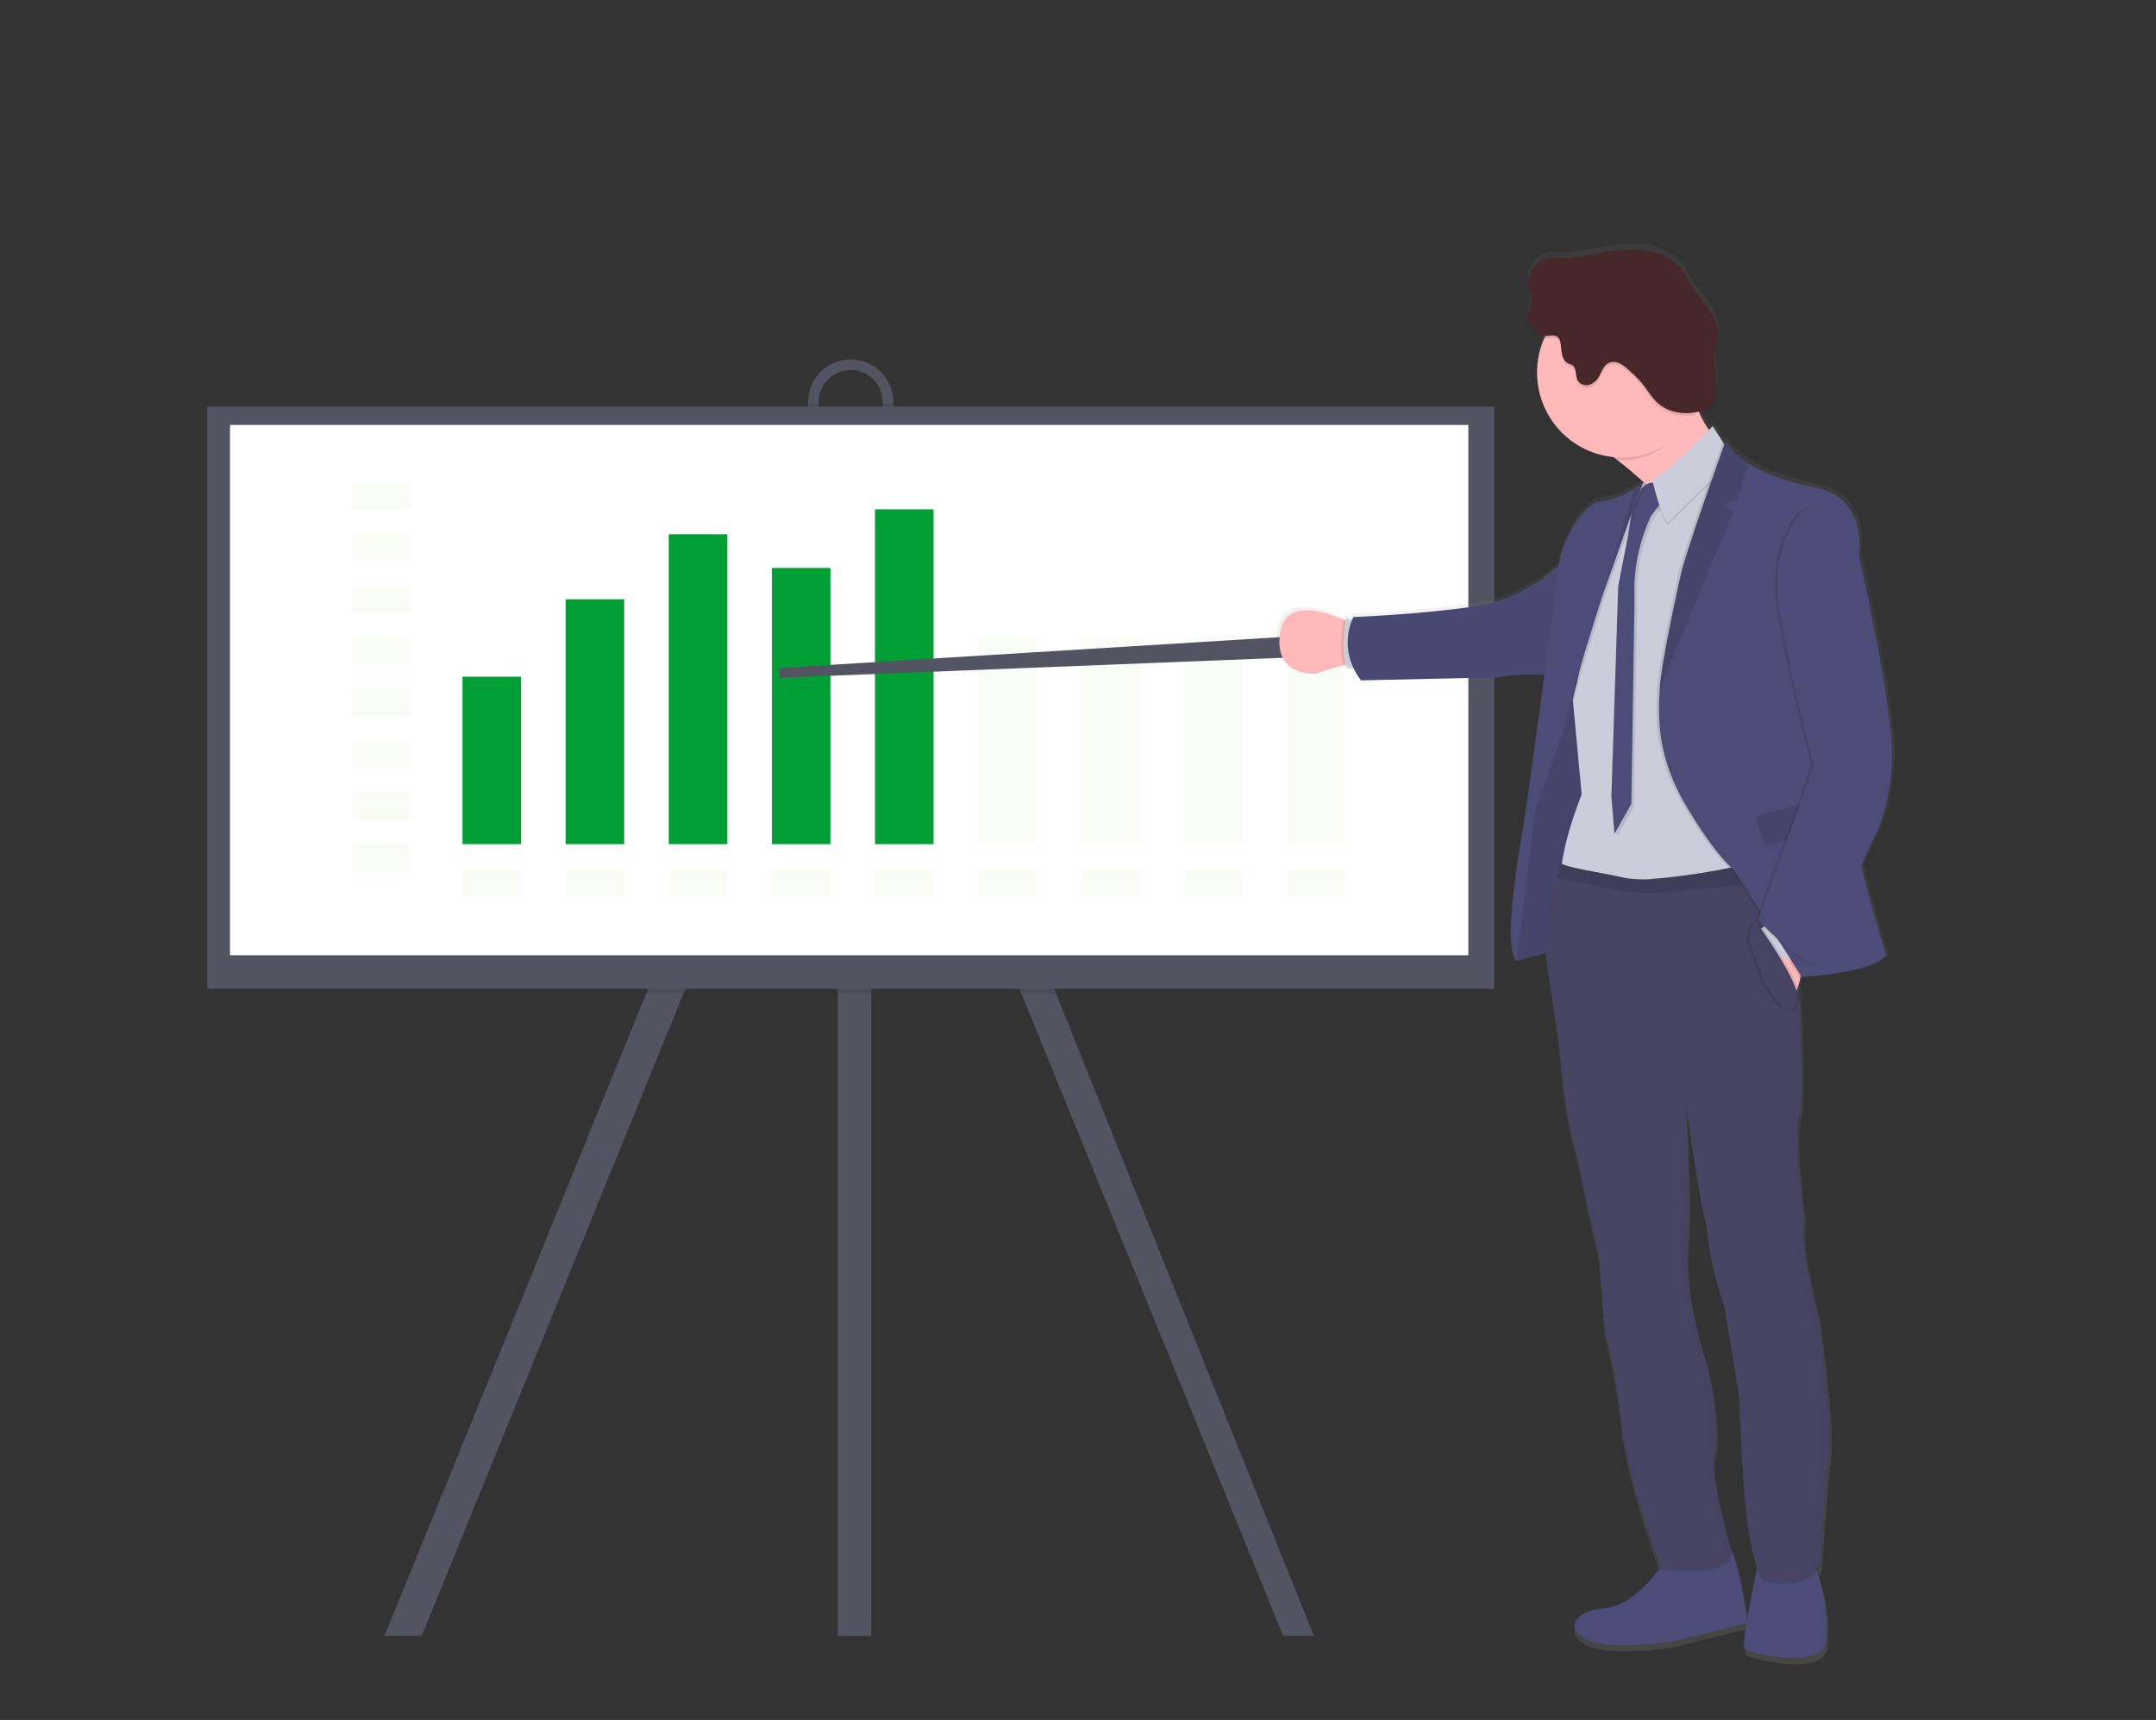 <svg width="247" height="197" viewBox="0 0 247 197" fill="none" xmlns="http://www.w3.org/2000/svg">
<rect x="0" y="0" width="247" height="197" fill="#333333" stroke="none"/>
<g clip-path="url(#clip0)">
<path d="M97.92 73.437L97.66 73.974L95.976 77.441L78.306 113.779L48.322 187.358L44.037 187.391L74.037 113.779L94.48 71.731L95.976 72.472L97.66 73.307L97.92 73.437Z" fill="#535461"/>
<path d="M150.526 187.391L146.998 187.358L117.012 113.779L99.808 78.394L97.66 73.974L97.398 73.437L97.66 73.307L99.808 72.242L100.84 71.731L120.977 113.779L150.526 187.391Z" fill="#535461"/>
<path d="M99.81 61.848H95.976V187.391H99.81V61.848Z" fill="#535461"/>
<path d="M97.455 41.165C96.161 41.166 94.921 41.681 94.006 42.597C93.092 43.513 92.577 44.755 92.576 46.051V47.797C92.562 48.448 92.677 49.095 92.916 49.701C93.155 50.306 93.512 50.858 93.967 51.323C94.421 51.789 94.964 52.158 95.563 52.411C96.162 52.663 96.806 52.793 97.456 52.793C98.106 52.793 98.749 52.663 99.349 52.411C99.948 52.158 100.491 51.789 100.945 51.323C101.4 50.858 101.757 50.306 101.996 49.701C102.234 49.095 102.35 48.448 102.336 47.797V46.051C102.334 44.755 101.819 43.513 100.904 42.597C99.989 41.681 98.748 41.166 97.455 41.165ZM101.114 47.79C101.114 48.763 100.728 49.696 100.042 50.383C99.355 51.071 98.424 51.458 97.452 51.458C96.481 51.458 95.55 51.071 94.863 50.383C94.176 49.696 93.79 48.763 93.79 47.79V46.044C93.79 45.071 94.176 44.138 94.863 43.45C95.55 42.763 96.481 42.376 97.452 42.376C98.424 42.376 99.355 42.763 100.042 43.45C100.728 44.138 101.114 45.071 101.114 46.044V47.79Z" fill="#535461"/>
<path opacity="0.1" d="M120.977 113.779H117.012L99.808 78.394V113.779H95.976V77.441L78.306 113.779H74.037L94.48 71.731L95.976 72.472V61.848H99.808V72.242L100.84 71.731L120.977 113.779Z" fill="black"/>
<path opacity="0.1" d="M102.336 46.226V47.797C102.35 48.448 102.234 49.095 101.996 49.701C101.757 50.306 101.4 50.858 100.945 51.323C100.491 51.789 99.948 52.158 99.349 52.411C98.749 52.663 98.106 52.793 97.456 52.793C96.806 52.793 96.162 52.663 95.563 52.411C94.964 52.158 94.421 51.789 93.967 51.323C93.512 50.858 93.155 50.306 92.916 49.701C92.677 49.095 92.562 48.448 92.576 47.797V46.226H93.795V47.797C93.795 48.77 94.181 49.703 94.868 50.391C95.554 51.078 96.486 51.465 97.457 51.465C98.428 51.465 99.36 51.078 100.046 50.391C100.733 49.703 101.119 48.77 101.119 47.797V46.226H102.336Z" fill="black"/>
<path d="M171.18 46.576H23.732V113.256H171.18V46.576Z" fill="#535461"/>
<path d="M168.217 48.67H26.348V109.415H168.217V48.67Z" fill="white"/>
<g opacity="0.2">
<path opacity="0.2" d="M47.065 55.274H40.358V58.334H47.065V55.274Z" fill="#75CD22"/>
</g>
<g opacity="0.2">
<path opacity="0.2" d="M47.065 61.192H40.358V64.252H47.065V61.192Z" fill="#75CD22"/>
</g>
<g opacity="0.2">
<path opacity="0.2" d="M47.065 67.108H40.358V70.167H47.065V67.108Z" fill="#75CD22"/>
</g>
<g opacity="0.2">
<path opacity="0.2" d="M47.065 73.023H40.358V76.083H47.065V73.023Z" fill="#75CD22"/>
</g>
<g opacity="0.2">
<path opacity="0.2" d="M47.065 78.941H40.358V82.001H47.065V78.941Z" fill="#75CD22"/>
</g>
<g opacity="0.2">
<path opacity="0.2" d="M47.065 84.856H40.358V87.916H47.065V84.856Z" fill="#75CD22"/>
</g>
<g opacity="0.2">
<path opacity="0.2" d="M47.065 90.772H40.358V93.832H47.065V90.772Z" fill="#75CD22"/>
</g>
<g opacity="0.2">
<path opacity="0.2" d="M47.065 96.688H40.358V99.747H47.065V96.688Z" fill="#75CD22"/>
</g>
<g opacity="0.2">
<path opacity="0.2" d="M59.693 99.749H52.986V102.809H59.693V99.749Z" fill="#75CD22"/>
</g>
<g opacity="0.2">
<path opacity="0.2" d="M71.509 99.749H64.801V102.809H71.509V99.749Z" fill="#75CD22"/>
</g>
<g opacity="0.2">
<path opacity="0.2" d="M83.322 99.749H76.614V102.809H83.322V99.749Z" fill="#75CD22"/>
</g>
<g opacity="0.2">
<path opacity="0.2" d="M95.137 99.749H88.43V102.809H95.137V99.749Z" fill="#75CD22"/>
</g>
<g opacity="0.2">
<path opacity="0.2" d="M106.95 99.749H100.243V102.809H106.95V99.749Z" fill="#75CD22"/>
</g>
<g opacity="0.2">
<path opacity="0.2" d="M118.766 99.749H112.058V102.809H118.766V99.749Z" fill="#75CD22"/>
</g>
<g opacity="0.2">
<path opacity="0.2" d="M130.579 99.749H123.871V102.809H130.579V99.749Z" fill="#75CD22"/>
</g>
<g opacity="0.2">
<path opacity="0.2" d="M142.394 99.749H135.687V102.809H142.394V99.749Z" fill="#75CD22"/>
</g>
<g opacity="0.2">
<path opacity="0.2" d="M154.207 99.749H147.5V102.809H154.207V99.749Z" fill="#75CD22"/>
</g>
<path d="M59.693 77.512H52.986V96.688H59.693V77.512Z" fill="#009F36"/>
<path d="M71.509 68.639H64.801V96.69H71.509V68.639Z" fill="#009F36"/>
<path d="M83.322 61.192H76.614V96.69H83.322V61.192Z" fill="#009F36"/>
<path d="M95.137 65.052H88.43V96.688H95.137V65.052Z" fill="#009F36"/>
<path d="M106.95 58.336H100.243V96.69H106.95V58.336Z" fill="#009F36"/>
<g opacity="0.2">
<path opacity="0.2" d="M118.766 73.023H112.058V96.688H118.766V73.023Z" fill="#75CD22"/>
</g>
<g opacity="0.2">
<path opacity="0.2" d="M130.579 73.023H123.871V96.688H130.579V73.023Z" fill="#75CD22"/>
</g>
<g opacity="0.2">
<path opacity="0.2" d="M142.394 73.023H135.687V96.688H142.394V73.023Z" fill="#75CD22"/>
</g>
<g opacity="0.2">
<path opacity="0.2" d="M154.207 73.023H147.5V96.688H154.207V73.023Z" fill="#75CD22"/>
</g>
<path d="M146.729 72.971L89.294 76.511V77.632L147.953 75.302L146.729 72.971Z" fill="#535461"/>
<path d="M214.729 96.34C214.729 96.34 217.734 91.39 216.936 83.624C216.137 75.858 213.248 63.289 213.248 63.289C213.248 63.289 214.502 56.247 207.698 55.258C207.698 55.258 203.469 54.47 200.445 52.565C199.32 51.855 198.363 50.996 197.846 49.962C197.846 49.962 197.806 50.078 197.728 50.291C197.661 50.185 197.6 50.075 197.544 49.962C197.544 49.962 197.527 50.005 197.501 50.081L196.346 48.278C196.346 48.278 196.187 48.446 195.921 48.722C195.456 48.054 195.06 47.341 194.739 46.593C195.026 46.523 195.308 46.433 195.583 46.323C195.845 46.236 196.081 46.085 196.27 45.883C196.436 45.653 196.543 45.385 196.582 45.104C196.766 44.205 196.819 43.284 196.738 42.369C196.674 41.659 196.53 40.949 196.58 40.228C196.632 39.459 196.903 38.716 196.941 37.944C197.007 36.586 196.334 35.294 195.502 34.218C195.006 33.576 194.449 32.98 194.019 32.294C193.645 31.698 193.374 31.04 192.972 30.46C192.027 29.111 190.451 28.316 188.835 28.035C187.219 27.753 185.556 27.928 183.937 28.196C182.52 28.432 181.102 28.775 179.685 28.858C178.447 28.929 177.438 28.51 176.304 29.331C175.928 29.609 175.616 29.963 175.389 30.372C175.162 30.78 175.024 31.232 174.986 31.698C174.967 31.856 174.979 32.017 175.021 32.171C175.088 32.33 175.167 32.485 175.257 32.632C175.76 33.626 174.995 34.807 175.094 35.916C175.155 36.407 175.379 36.863 175.731 37.21C176.082 37.557 176.541 37.775 177.032 37.828C176.987 37.923 176.937 38.015 176.895 38.112C176.267 39.532 175.985 41.081 176.071 42.631C176.157 44.181 176.61 45.689 177.391 47.03C178.172 48.371 179.259 49.508 180.564 50.346C181.869 51.184 183.354 51.701 184.897 51.853L185.336 52.191C186.328 52.96 187.444 53.881 188.519 54.882L188.497 54.898L188.322 54.799C187.995 55.058 187.651 55.295 187.292 55.509C186.298 56.119 184.693 56.912 182.888 57.002C182.888 57.002 179.656 58.717 178.544 64.375C176.947 65.809 173.528 68.397 169.011 69.072C162.662 70.018 154.835 70.328 154.835 70.328C154.835 70.328 154.771 70.442 154.681 70.65L153.958 70.517C153.958 70.517 153.958 70.605 153.928 70.754L153.644 70.626C151.402 69.644 146.923 68.213 146.356 72.157C145.595 77.448 150.632 76.84 150.632 76.84C151.628 76.461 152.649 76.15 153.687 75.91L153.968 75.856C154.016 75.993 154.082 76.124 154.166 76.244H154.851C155.089 76.737 155.377 77.204 155.709 77.64L171.676 77.289C171.676 77.289 174.404 76.693 176.923 77.072C175.824 85.297 174.527 94.317 174.527 94.317C174.527 94.317 171.81 108.601 173.712 110.094C174.816 109.726 175.941 109.424 177.081 109.19C177.098 110.073 177.192 110.953 177.36 111.819L178.577 119.796C178.577 119.796 179.049 127.945 180.63 132.81L182.024 139.459L183.191 144.485L183.848 153.015C184.75 156.628 185.402 160.3 185.799 164.003C186.416 169.734 189.764 178.996 190.21 180.214C189.067 181.835 186.718 184.585 183.772 184.869C179.567 185.276 179.465 187.814 182.404 188.728C185.343 189.641 191.528 188.728 191.528 188.728L200.251 186.567C199.989 188.179 199.852 189.452 200.043 189.589C200.601 189.996 209.066 192.192 209.371 188.676C209.394 188.385 209.416 188.104 209.435 187.831C209.561 185.579 209.26 183.323 208.549 181.182C208.48 180.971 208.419 180.758 208.364 180.545C208.49 180.405 208.605 180.255 208.709 180.098C208.709 180.098 209.319 170.605 209.775 167.202C209.81 166.93 209.834 166.599 209.846 166.225C210.056 162.146 208.57 151.415 208.57 151.415C208.57 151.415 206.734 144.435 206.803 141.226C206.813 140.96 206.858 140.696 206.937 140.441C206.937 140.441 206.937 140.377 206.914 140.27C206.914 140.226 206.935 140.178 206.949 140.136C206.949 140.136 206.018 133.747 206.148 129.947C206.166 129.38 206.246 128.817 206.384 128.267C206.532 127.545 206.607 126.81 206.609 126.073C206.727 123.47 206.59 118.975 206.401 114.758C206.422 114.687 206.444 114.616 206.46 114.533C206.498 114.198 206.459 113.858 206.344 113.54C206.33 113.267 206.318 112.998 206.304 112.73C206.382 112.463 206.446 112.179 206.503 111.886H206.625V111.902C206.625 111.902 214.568 111.521 216.395 109.389C216.395 109.389 214.55 103.646 213.527 98.978L214.729 96.34ZM180.5 78.477L180.375 78.432C180.575 77.722 180.814 76.897 181.083 76.031C180.854 76.968 180.656 77.82 180.5 78.477ZM188.561 54.936L188.596 54.969L188.559 54.948L188.561 54.936ZM198.484 178.101C198.056 176.627 196.358 170.617 196.412 167.751C196.424 167.502 196.467 167.256 196.542 167.018C196.699 166.499 196.779 165.959 196.778 165.416C196.948 162.425 195.805 157.066 195.805 157.066C195.805 157.066 193.246 149.837 193.442 144.097C193.442 143.952 193.459 143.808 193.468 143.664C193.511 143.119 193.544 142.53 193.567 141.908V141.896C193.664 139.679 193.643 137.01 193.579 134.521L193.565 134.428C193.478 131.132 193.315 128.165 193.246 126.991C193.482 128.688 194.994 139.248 195.646 140.976C195.646 140.976 196.003 145.848 197.624 149.967L199.401 160.677C199.401 160.677 199.857 173.421 200.615 177.025C200.955 178.629 201.243 179.71 201.458 180.415C201.151 181.852 200.655 184.258 200.322 186.25C200.126 184.951 199.436 180.001 198.486 178.101H198.484Z" fill="url(#paint0_linear)"/>
<path d="M190.889 178.43C190.889 178.43 187.923 183.813 183.754 184.215C179.584 184.618 179.484 187.133 182.397 188.039C185.31 188.945 191.441 188.039 191.441 188.039L200.183 185.877C200.183 185.877 199.127 177.221 197.721 176.769C196.315 176.317 190.889 178.43 190.889 178.43Z" fill="#4C4C78"/>
<path d="M201.544 178.529C201.544 178.529 199.332 188.491 199.89 188.896C200.448 189.3 208.832 191.461 209.135 187.99C209.158 187.698 209.18 187.418 209.199 187.152C209.322 184.919 209.024 182.684 208.32 180.562C208.083 179.852 207.918 179.093 207.979 178.529C208.119 177.122 201.544 178.529 201.544 178.529Z" fill="#4C4C78"/>
<path d="M198.801 52.409C198.801 52.409 192.018 69.095 193.225 63.736C194.024 60.187 188.861 55.471 185.292 52.7C183.475 51.28 182.071 50.379 182.071 50.379C182.071 50.379 194.806 35.51 193.903 41.924C193.656 43.681 193.896 45.472 194.598 47.102C196.004 50.447 198.801 52.409 198.801 52.409Z" fill="#FFB9B9"/>
<path d="M155.473 76.113C155.114 76.021 154.528 76.08 153.921 76.21C152.892 76.448 151.881 76.756 150.894 77.131C150.894 77.131 145.902 77.734 146.656 72.491C147.216 68.582 151.655 70.001 153.878 70.972C154.634 71.305 155.135 71.585 155.135 71.585L155.473 76.113Z" fill="#FFB9B9"/>
<path opacity="0.1" d="M155.473 76.113C155.114 76.021 154.528 76.08 153.921 76.21C153.377 74.838 153.791 71.585 153.878 70.972C154.634 71.305 155.135 71.585 155.135 71.585L155.473 76.113Z" fill="black"/>
<path d="M155.494 71.107L154.188 70.87C154.188 70.87 153.519 75.366 154.393 76.549H155.896L155.494 71.107Z" fill="#CBCDDA"/>
<path d="M181.698 79.31C181.698 79.31 177.705 76.918 177.228 79.937C176.751 82.956 176.122 88.115 176.122 88.115L175.017 94.681L173.585 107.837L173.786 110.075C173.786 110.075 178.038 108.641 179.035 109.145C180.032 109.649 180.845 103.611 180.845 103.611L182.499 97.371L182.749 84.139L181.698 79.31Z" fill="#4C4C78"/>
<path opacity="0.1" d="M181.698 79.31C181.698 79.31 177.705 76.918 177.228 79.937C176.751 82.956 176.122 88.115 176.122 88.115L175.017 94.681L173.585 107.837L173.786 110.075C173.786 110.075 178.038 108.641 179.035 109.145C180.032 109.649 180.845 103.611 180.845 103.611L182.499 97.371L182.749 84.139L181.698 79.31Z" fill="black"/>
<path d="M179.546 63.812C179.546 63.812 175.402 68.492 169.11 69.434C162.819 70.375 155.055 70.681 155.055 70.681C155.055 70.681 153.096 74.19 155.922 77.926L171.752 77.576C171.752 77.576 175.255 76.814 177.97 77.576L179.546 63.812Z" fill="#4C4C78"/>
<path opacity="0.05" d="M179.546 63.812C179.546 63.812 175.402 68.492 169.11 69.434C162.819 70.375 155.055 70.681 155.055 70.681C155.055 70.681 153.096 74.19 155.922 77.926L171.752 77.576C171.752 77.576 175.255 76.814 177.97 77.576L179.546 63.812Z" fill="black"/>
<path opacity="0.1" d="M193.927 46.957C192.382 50.27 189.695 52.712 185.799 52.712C185.627 52.712 185.459 52.712 185.292 52.7C183.475 51.28 182.071 50.379 182.071 50.379C182.071 50.379 194.806 35.51 193.903 41.924C193.624 43.888 193.305 45.483 193.927 46.957Z" fill="black"/>
<path d="M195.505 42.686C195.503 44.609 194.933 46.488 193.865 48.086C192.797 49.684 191.281 50.929 189.506 51.664C187.732 52.399 185.78 52.59 183.898 52.214C182.015 51.838 180.286 50.911 178.929 49.551C177.572 48.191 176.648 46.458 176.275 44.572C175.901 42.686 176.094 40.731 176.829 38.955C177.565 37.179 178.809 35.661 180.406 34.593C182.002 33.526 183.879 32.956 185.799 32.956C187.075 32.954 188.339 33.204 189.518 33.692C190.698 34.18 191.769 34.897 192.671 35.801C193.573 36.705 194.287 37.779 194.774 38.961C195.26 40.142 195.508 41.408 195.505 42.686Z" fill="#FFB9B9"/>
<path d="M201.438 102.101C201.438 102.101 179.787 104.016 178.993 101.247C178.199 98.479 181.202 90.983 181.202 90.983L180.224 80.517L180.188 80.117C180.188 80.117 182.901 68.795 182.801 67.891C182.707 67.077 187.168 57.577 188.084 55.634C188.193 55.409 188.25 55.286 188.25 55.286L188.422 55.386L188.498 55.431L189.559 56.05L193.747 55.057L198.796 52.409L199.269 81.374L201.438 102.101Z" fill="#CBCDDA"/>
<path opacity="0.1" d="M190.184 55.636C190.184 55.636 188.703 55.234 188.124 56.718C187.898 57.355 187.629 57.978 187.321 58.58L186.744 62.025L185.688 67.467L184.909 91.543L185.261 95.819L187.196 92.374L187.548 69.869V67.07C187.661 64.65 188.207 62.269 189.159 60.042L189.428 59.41L191.111 57.245L190.184 55.636Z" fill="black"/>
<path d="M189.884 55.334C189.884 55.334 188.4 54.931 187.824 56.415C187.597 57.053 187.328 57.675 187.018 58.277L186.442 61.725L185.386 67.167L184.608 91.243L184.96 95.521L186.895 92.064L187.247 69.573V66.767C187.363 64.347 187.909 61.967 188.859 59.739L189.13 59.108L190.813 56.945L189.884 55.334Z" fill="#4C4C78"/>
<path opacity="0.1" d="M196.214 49.12C196.214 49.12 191.089 54.562 189.279 55.208C189.279 55.208 190.184 59.335 191.089 60.139C191.089 60.139 196.466 54.647 197.418 54.203L198.217 52.246L196.214 49.12Z" fill="black"/>
<path d="M196.214 48.81C196.214 48.81 191.089 54.252 189.279 54.898C189.279 54.898 190.184 59.025 191.089 59.829C191.089 59.829 196.466 54.337 197.418 53.892L198.217 51.938L196.214 48.81Z" fill="#CBCDDA"/>
<path opacity="0.1" d="M188.549 55.286L188.497 55.428L186.855 59.836L183.919 68.154C183.919 68.154 183.893 68.239 183.841 68.39C183.354 69.904 180.738 78.122 180.223 80.51L180.188 80.11C180.188 80.11 182.9 68.788 182.801 67.884C182.707 67.07 187.167 57.57 188.084 55.627C188.23 55.528 188.344 55.442 188.422 55.379L188.549 55.286Z" fill="black"/>
<path d="M188.249 55.284L186.553 59.836L183.616 68.154C183.616 68.154 183.59 68.239 183.538 68.39C183.023 70.004 180.086 79.216 179.85 80.9C179.583 82.751 175.89 92.752 175.89 92.752L173.781 110.071C171.891 108.601 174.574 94.454 174.574 94.454C174.574 94.454 177.589 73.473 178.303 66.493C179.016 59.512 182.865 57.472 182.865 57.472C184.642 57.383 186.243 56.597 187.229 55.994C187.584 55.78 187.925 55.543 188.249 55.284Z" fill="#4C4C78"/>
<path opacity="0.1" d="M209.524 166.706C209.073 170.077 208.471 179.483 208.471 179.483C206.361 182.651 201.688 180.941 201.688 180.941C201.688 180.941 201.187 179.994 200.433 176.412C199.679 172.829 199.228 160.21 199.228 160.21L197.468 149.61C195.862 145.533 195.51 140.703 195.51 140.703C194.801 138.841 193.097 126.615 193.097 126.615C193.097 126.615 193.806 137.582 193.35 143.37C192.894 149.158 195.658 156.945 195.658 156.945C195.658 156.945 197.218 164.242 196.412 166.507C195.606 168.771 198.423 178.127 198.423 178.127C198.186 180.846 190.187 179.739 190.187 179.739C190.187 179.739 186.423 169.623 185.764 163.535C185.369 159.867 184.722 156.23 183.829 152.65L183.177 144.196L182.019 139.199L180.639 132.609C179.08 127.779 178.605 119.703 178.605 119.703L177.398 111.779C176.609 107.861 177.634 103.261 178.315 100.854C178.61 99.811 178.846 99.174 178.846 99.174C179.538 99.666 183.503 100.244 185.554 100.712C186.676 100.971 187.83 101.064 188.979 100.987C194.164 100.575 199.293 99.633 204.287 98.176C204.624 98.074 204.804 98.015 204.804 98.015L204.91 98.921L205.161 101.079L205.607 104.91C205.607 104.91 206.963 125.337 206.16 128.099C205.357 130.86 206.713 140.166 206.713 140.166C205.959 142.374 208.319 151.347 208.319 151.347C208.319 151.347 209.978 163.334 209.524 166.706Z" fill="black"/>
<path d="M209.524 166.41C209.073 169.782 208.471 179.187 208.471 179.187C206.361 182.358 201.688 180.645 201.688 180.645C201.688 180.645 201.187 179.698 200.433 176.118C199.679 172.538 199.228 159.915 199.228 159.915L197.468 149.3C195.873 145.223 195.51 140.382 195.51 140.382C194.801 138.519 193.097 126.293 193.097 126.293C193.097 126.293 193.806 137.261 193.35 143.048C192.894 148.836 195.658 156.633 195.658 156.633C195.658 156.633 197.218 163.93 196.412 166.195C195.606 168.459 198.423 177.817 198.423 177.817C198.186 180.534 190.187 179.426 190.187 179.426C190.187 179.426 186.423 169.323 185.764 163.232C185.369 159.564 184.722 155.927 183.829 152.348L183.177 143.895L182.019 138.915L180.639 132.325C179.08 127.493 178.605 119.417 178.605 119.417L177.398 111.493C176.609 107.574 177.634 102.974 178.315 100.568C178.61 99.527 178.846 98.89 178.846 98.89C179.538 99.383 183.503 99.958 185.554 100.426C186.676 100.686 187.83 100.779 188.979 100.701C194.164 100.288 199.293 99.346 204.287 97.889L204.804 97.731L204.91 98.635L205.161 100.795L205.607 104.626C205.607 104.626 206.963 125.051 206.16 127.815C205.357 130.579 206.713 139.882 206.713 139.882C205.959 142.088 208.319 151.06 208.319 151.06C208.319 151.06 209.978 163.033 209.524 166.41Z" fill="#474463"/>
<path opacity="0.1" d="M195.505 42.686C195.508 44.386 195.065 46.057 194.22 47.532C192.708 47.8 191.099 47.504 189.967 46.503C189.192 45.819 188.691 44.884 188.025 44.092C187.594 43.605 187.13 43.147 186.638 42.722C186.317 42.401 185.948 42.132 185.544 41.924C185.341 41.822 185.118 41.767 184.89 41.764C184.663 41.762 184.438 41.812 184.233 41.91C183.699 42.208 183.524 42.873 183.215 43.403C182.982 43.858 182.584 44.206 182.102 44.376C181.861 44.453 181.602 44.45 181.363 44.369C181.123 44.288 180.916 44.132 180.772 43.924C180.443 43.358 180.684 42.476 180.134 42.13C179.989 42.058 179.839 41.997 179.685 41.946C178.976 41.624 178.894 40.67 178.832 39.889C178.801 39.506 178.719 39.073 178.397 38.867C178.076 38.661 177.653 38.765 177.27 38.773C177.157 38.777 177.044 38.768 176.933 38.746C177.835 36.709 179.408 35.045 181.39 34.031C183.371 33.017 185.64 32.716 187.817 33.177C189.994 33.639 191.946 34.835 193.348 36.566C194.749 38.297 195.514 40.458 195.514 42.686H195.505Z" fill="black"/>
<path d="M176.337 30.041C175.964 30.317 175.654 30.669 175.429 31.075C175.204 31.481 175.068 31.93 175.031 32.393C175.013 32.548 175.025 32.705 175.066 32.855C175.132 33.014 175.211 33.167 175.302 33.314C175.798 34.3 175.04 35.469 175.137 36.569C175.203 37.089 175.454 37.568 175.845 37.916C176.236 38.264 176.74 38.458 177.263 38.462C177.646 38.462 178.066 38.349 178.39 38.557C178.714 38.765 178.794 39.196 178.825 39.579C178.886 40.36 178.964 41.314 179.675 41.636C179.829 41.688 179.979 41.749 180.124 41.82C180.677 42.166 180.436 43.051 180.765 43.614C180.909 43.822 181.116 43.978 181.355 44.059C181.595 44.141 181.854 44.143 182.095 44.066C182.575 43.897 182.973 43.55 183.205 43.096C183.51 42.563 183.692 41.912 184.226 41.602C184.43 41.503 184.655 41.453 184.883 41.455C185.11 41.457 185.334 41.511 185.537 41.614C185.941 41.823 186.31 42.093 186.631 42.414C187.124 42.839 187.587 43.296 188.018 43.784C188.684 44.574 189.185 45.509 189.96 46.193C191.42 47.478 193.655 47.613 195.455 46.872C195.715 46.785 195.95 46.636 196.138 46.437C196.302 46.208 196.409 45.942 196.447 45.663C196.63 44.772 196.683 43.859 196.603 42.953C196.54 42.244 196.395 41.534 196.445 40.824C196.495 40.062 196.766 39.326 196.804 38.564C196.87 37.215 196.202 35.935 195.387 34.868C194.895 34.232 194.342 33.643 193.917 32.961C193.546 32.37 193.277 31.719 192.88 31.146C191.949 29.809 190.38 29.017 188.778 28.74C187.177 28.463 185.53 28.633 183.926 28.901C182.527 29.137 181.119 29.473 179.701 29.556C178.461 29.644 177.462 29.225 176.337 30.041Z" fill="#472727"/>
<path opacity="0.1" d="M188.249 55.284L186.553 59.836L183.616 68.154C183.616 68.154 183.59 68.239 183.538 68.39V68.402L187.233 55.989C187.587 55.777 187.927 55.541 188.249 55.284Z" fill="black"/>
<path d="M206.588 107.385C206.588 107.385 206.763 112.894 205.282 114.278L201.338 106.831L204.646 105.22L206.588 107.385Z" fill="#FFB9B9"/>
<path opacity="0.1" d="M215.792 109.396C213.983 111.509 206.106 111.888 206.106 111.888L198.309 99.584C198.309 99.584 196.464 98.301 192.998 92.525C189.532 86.749 189.646 82.301 189.839 78.979C190.033 75.657 192.202 66.109 192.202 66.109C192.54 63.961 197.4 50.492 197.4 50.492C197.91 51.512 198.86 52.364 199.97 53.067C202.971 54.96 207.159 55.736 207.159 55.736C213.907 56.718 212.662 63.698 212.662 63.698C212.662 63.698 212.738 90.831 212.322 94.078C211.906 97.324 215.792 109.396 215.792 109.396Z" fill="black"/>
<path d="M206.69 108.44L206.463 110.454L203.725 109.448L201.716 106.403L203.224 105.22L206.69 108.44Z" fill="#CBCDDA"/>
<path opacity="0.1" d="M206.592 100.641L205.161 100.788L191.356 102.17C189.139 102.393 186.901 102.283 184.717 101.843L178.314 100.561C178.61 99.52 178.846 98.883 178.846 98.883C179.538 99.376 183.503 99.951 185.553 100.419C186.676 100.679 187.83 100.772 188.979 100.693C194.164 100.281 199.293 99.339 204.286 97.882L204.91 98.628L206.592 100.641Z" fill="black"/>
<g opacity="0.1">
<path opacity="0.1" d="M178.99 98.959C178.945 98.936 178.9 98.911 178.858 98.883C178.858 98.883 178.858 98.897 178.844 98.919L178.99 98.959Z" fill="black"/>
<path opacity="0.1" d="M208.332 151.058C208.332 151.058 205.969 142.085 206.725 139.88C206.725 139.88 205.369 130.581 206.174 127.812C206.98 125.044 205.619 104.624 205.619 104.624L205.173 100.793L204.922 98.632L204.818 97.729L204.299 97.887L203.977 97.982L204.017 98.332L204.268 100.49L204.714 104.321C204.714 104.321 206.071 124.748 205.27 127.51C204.469 130.271 205.82 139.577 205.82 139.577C205.066 141.785 207.427 150.755 207.427 150.755C207.427 150.755 209.08 162.733 208.634 166.102C208.187 169.472 207.578 178.88 207.578 178.88C206.037 181.196 203.129 180.907 201.671 180.583L201.697 180.64C201.697 180.64 206.371 182.353 208.48 179.183C208.48 179.183 209.083 169.772 209.536 166.405C209.99 163.038 208.332 151.058 208.332 151.058Z" fill="black"/>
<path opacity="0.1" d="M196.426 166.204C197.229 163.94 195.673 156.642 195.673 156.642C195.673 156.642 192.911 148.834 193.362 143.058C193.551 140.647 193.539 137.339 193.459 134.303C192.819 130.387 192.204 126.021 192.204 126.021C192.204 126.021 192.913 136.989 192.459 142.774C192.006 148.559 194.768 156.361 194.768 156.361C194.768 156.361 196.327 163.656 195.521 165.92C194.716 168.185 197.527 177.531 197.527 177.531C197.326 179.708 192.164 179.424 190.116 179.235L190.194 179.443C190.194 179.443 198.182 180.55 198.432 177.834C198.437 177.827 195.623 168.468 196.426 166.204Z" fill="black"/>
</g>
<path d="M216.092 109.396C214.285 111.509 206.406 111.888 206.406 111.888L198.609 99.584C198.609 99.584 196.764 98.301 193.296 92.525C189.827 86.749 189.946 82.301 190.137 78.979C190.328 75.657 192.5 66.109 192.5 66.109C192.837 63.961 197.697 50.492 197.697 50.492C198.205 51.512 199.155 52.364 200.268 53.067C203.268 54.96 207.457 55.736 207.457 55.736C214.202 56.718 212.957 63.698 212.957 63.698C212.957 63.698 213.033 90.831 212.617 94.078C212.201 97.324 216.092 109.396 216.092 109.396Z" fill="#4C4C78"/>
<path opacity="0.1" d="M199.141 57.17L197.445 57.801L198.574 58.594L190.14 78.972C190.336 75.659 192.502 66.102 192.502 66.102C192.84 63.953 197.7 50.485 197.7 50.485C198.208 51.505 199.158 52.357 200.27 53.06L199.141 57.17Z" fill="black"/>
<path opacity="0.1" d="M201.175 93.472L209.804 91.245L210.935 94.754L202.118 96.908L201.175 93.472Z" fill="black"/>
<path opacity="0.1" d="M206.11 58.604C206.11 58.604 202.191 62.297 203.67 70.529C205.149 78.761 207.514 87.698 207.514 87.698L201.135 105.397C201.135 105.397 205.581 110.04 207.767 110.603L214.134 96.451C214.134 96.451 217.111 91.546 216.319 83.849C215.528 76.151 212.664 63.696 212.664 63.696C212.664 63.696 212.667 56.114 206.11 58.604Z" fill="black"/>
<path d="M206.411 58.604C206.411 58.604 202.489 62.297 203.963 70.529C205.437 78.761 207.805 87.698 207.805 87.698L201.426 105.397C201.426 105.397 205.872 110.04 208.058 110.603L214.437 96.451C214.437 96.451 217.413 91.546 216.622 83.849C215.831 76.151 212.967 63.696 212.967 63.696C212.967 63.696 212.967 56.114 206.411 58.604Z" fill="#4C4C78"/>
<path opacity="0.1" d="M201.638 105.774C201.638 105.774 206.611 112.669 206.236 114.505C205.86 116.341 204.402 115.359 204.402 115.359L202.444 112.669L200.684 107.636C200.684 107.636 200.856 105.464 201.638 105.774Z" fill="black"/>
<path opacity="0.1" d="M201.036 105.774C201.036 105.774 205.997 112.669 205.633 114.505C205.269 116.341 203.8 115.359 203.8 115.359L201.839 112.669L200.081 107.636C200.081 107.636 200.254 105.464 201.036 105.774Z" fill="black"/>
<path d="M201.338 105.774C201.338 105.774 206.3 112.669 205.934 114.505C205.567 116.341 204.1 115.359 204.1 115.359L202.142 112.669L200.384 107.636C200.384 107.636 200.554 105.464 201.338 105.774Z" fill="#474463"/>
</g>
<defs>
<linearGradient id="paint0_linear" x1="181.667" y1="190.651" x2="181.667" y2="27.888" gradientUnits="userSpaceOnUse">
<stop stop-color="#808080" stop-opacity="0.25"/>
<stop offset="0.54" stop-color="#808080" stop-opacity="0.12"/>
<stop offset="1" stop-color="#808080" stop-opacity="0.1"/>
</linearGradient>
<clipPath id="clip0">
<rect width="246.686" height="197" fill="white"/>
</clipPath>
</defs>
</svg>
